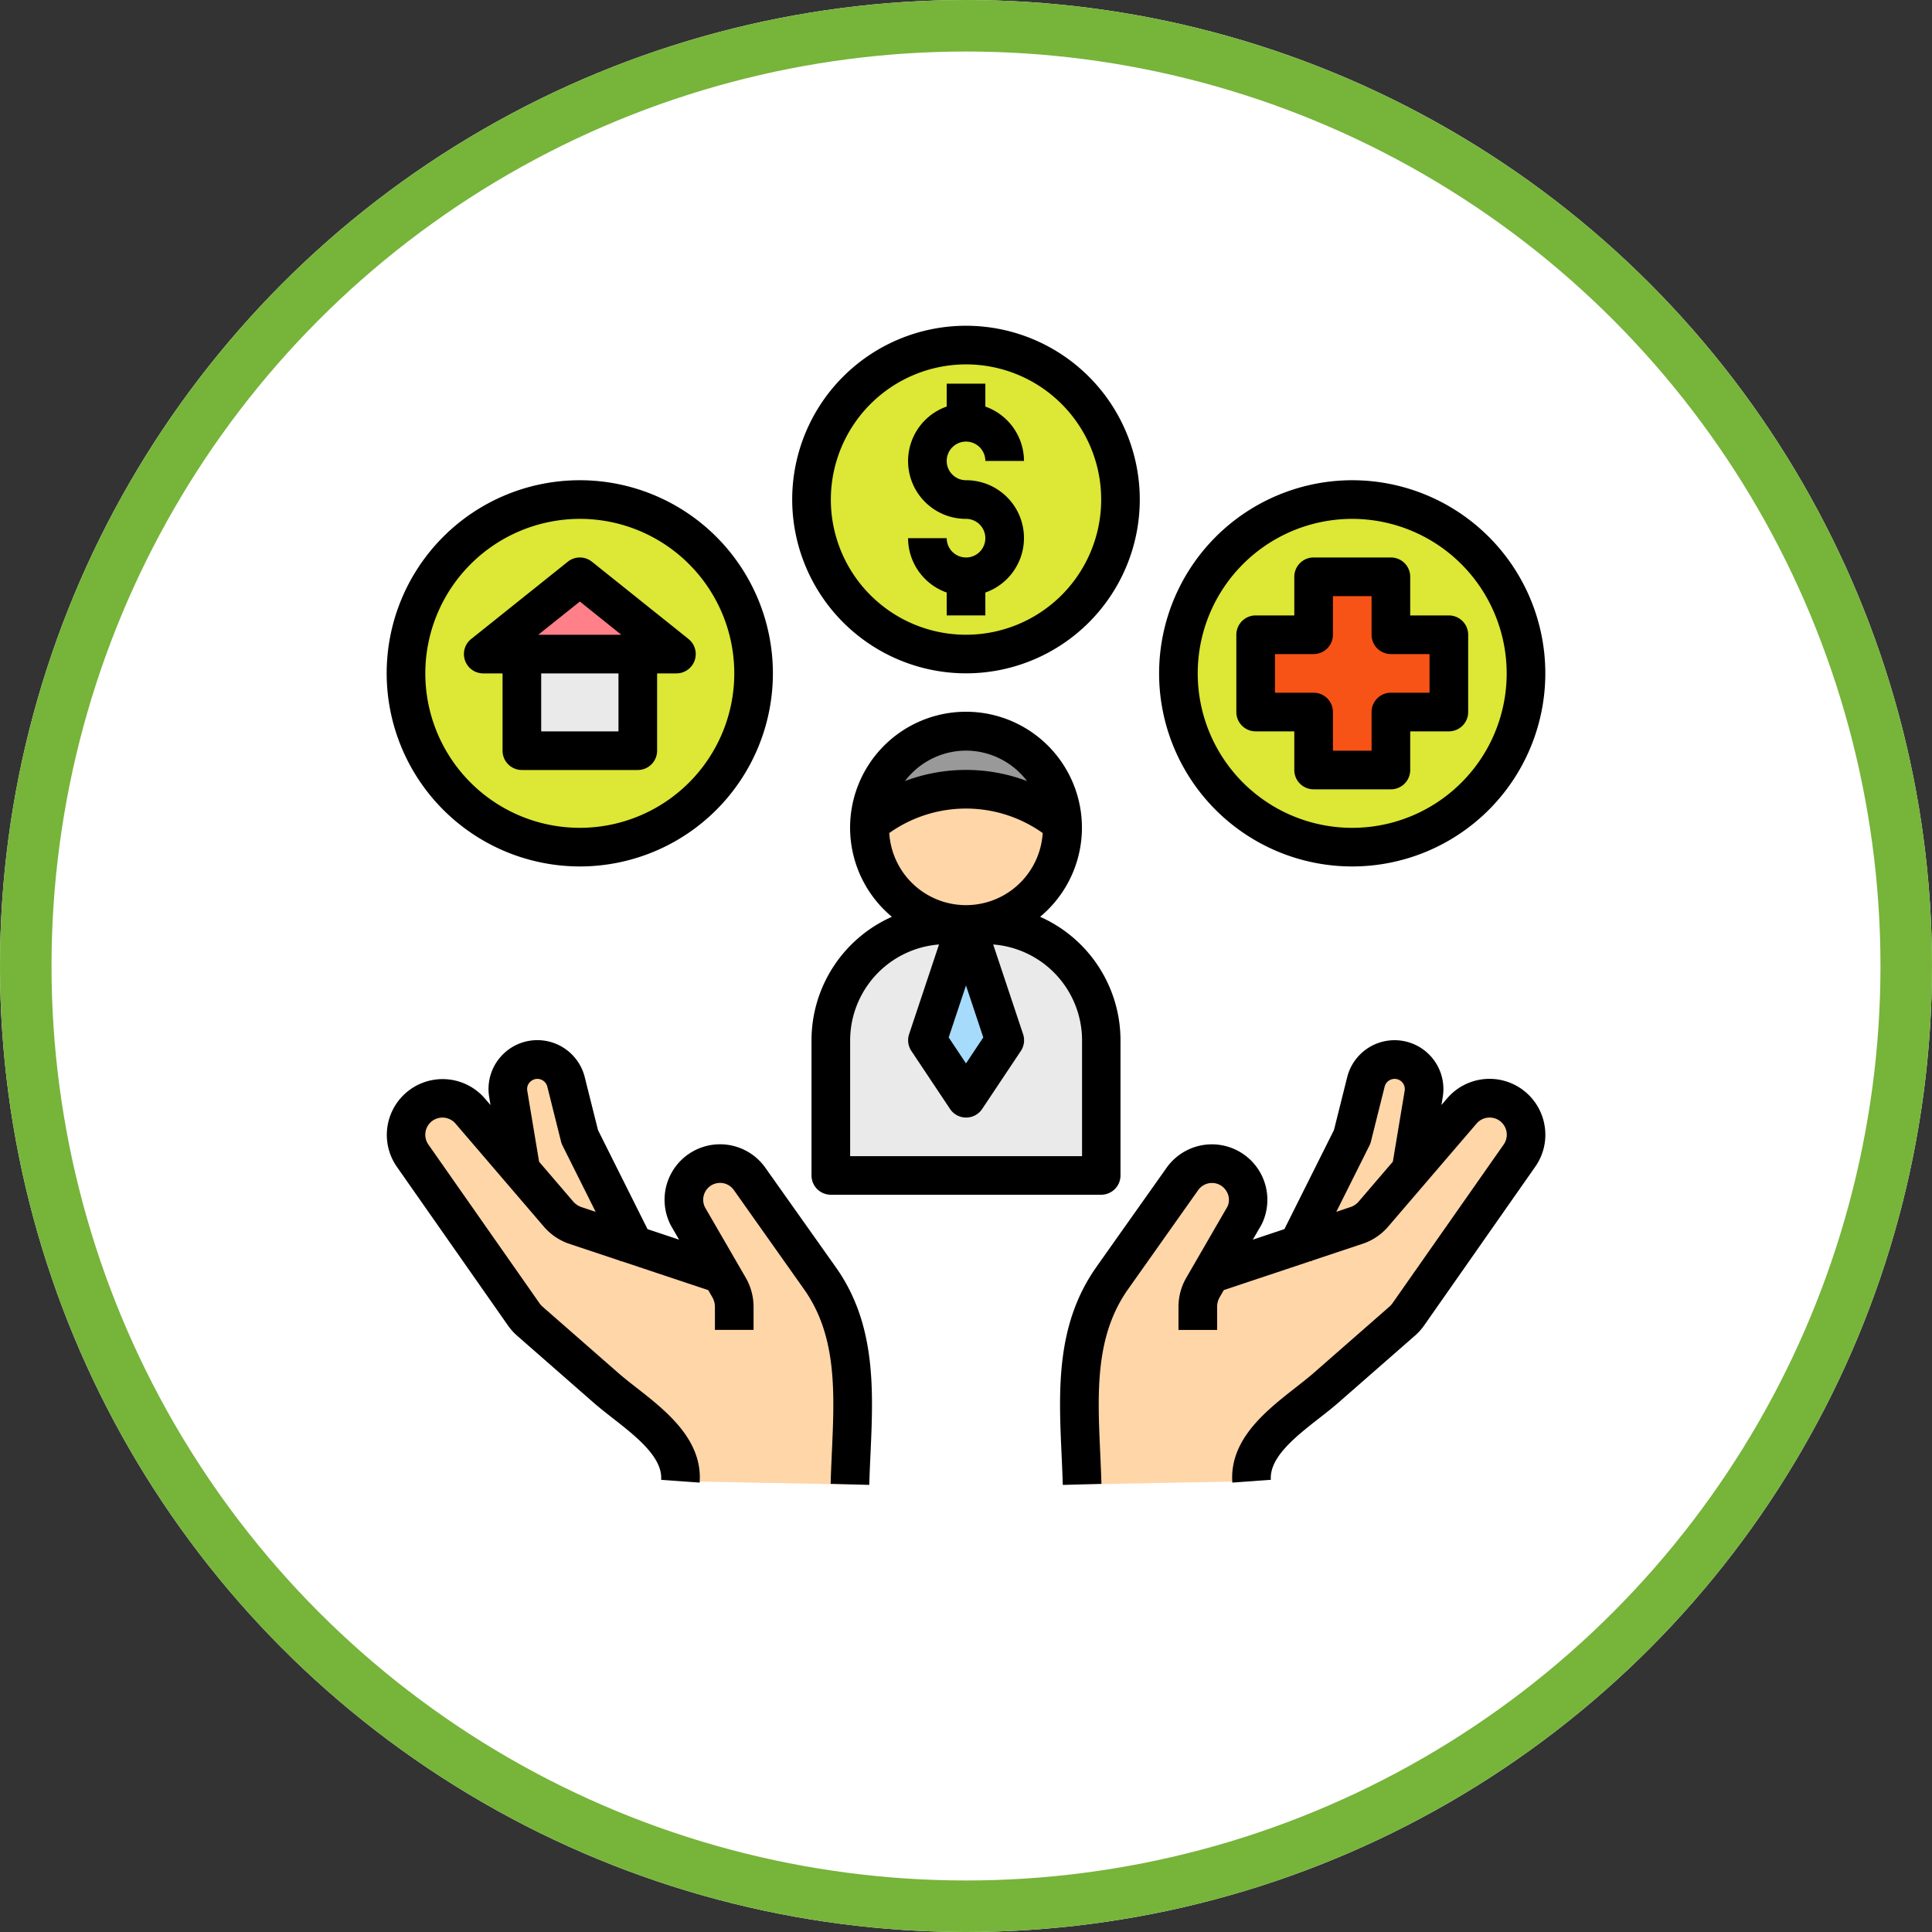 <svg xmlns="http://www.w3.org/2000/svg" width="150" height="150" viewBox="0 0 150 150">
  <rect x="0" y="0" width="150" height="150" fill="#333333" stroke="none"/>
  <g id="Grupo_115956" data-name="Grupo 115956" transform="translate(5427.37 9795.291)">
    <g id="Elipse_5925" data-name="Elipse 5925" transform="translate(-5427.37 -9795.291)" fill="#fff" stroke="#77b43a" stroke-width="4">
      <circle cx="75" cy="75" r="75" stroke="none"/>
      <circle cx="75" cy="75" r="73" fill="none"/>
    </g>
    <g id="bienestar" transform="translate(-5399.349 -9772)">
      <path id="Trazado_169491" data-name="Trazado 169491" d="M13.493,0A13.493,13.493,0,1,1,0,13.493,13.493,13.493,0,0,1,13.493,0Z" transform="translate(63.47 15.493)" fill="#dce736"/>
      <path id="Trazado_169472" data-name="Trazado 169472" d="M61.993,19.5h-4.5V15h-6v4.5H47v6h4.5v4.5h6v-4.5h4.5Z" transform="translate(22.468 6.491)" fill="#f85316"/>
      <path id="Trazado_169490" data-name="Trazado 169490" d="M13.493,0A13.493,13.493,0,1,1,0,13.493,13.493,13.493,0,0,1,13.493,0Z" transform="translate(3.499 15.493)" fill="#dce736"/>
      <path id="Trazado_169473" data-name="Trazado 169473" d="M9,19h9v7.5H9Z" transform="translate(3.495 8.488)" fill="#eaeaea"/>
      <path id="Trazado_169474" data-name="Trazado 169474" d="M14.5,15,7,21H21.993Z" transform="translate(2.497 6.491)" fill="#ff8088"/>
      <path id="Trazado_169489" data-name="Trazado 169489" d="M11.994,0A11.994,11.994,0,1,1,0,11.994,11.994,11.994,0,0,1,11.994,0Z" transform="translate(34.984 3.499)" fill="#dce736"/>
      <g id="Grupo_114691" data-name="Grupo 114691" transform="translate(3.73 33.485)">
        <path id="Trazado_169475" data-name="Trazado 169475" d="M35.266,56.942l-5.433-7.676a2.808,2.808,0,0,0-4.8,2.879l2.115,4.348-6.3-2.1L16.648,46l-1.064-4.259a2.293,2.293,0,0,0-4.487.933l.987,5.922-3.946-4.6a2.832,2.832,0,0,0-4.471,3.466l8.625,12.323a2.978,2.978,0,0,0,.481.537l5.939,5.2c2.123,1.858,5.975,4.053,5.747,7.222l13.18.252C37.314,66.638,39.251,62.551,35.266,56.942Z" transform="translate(-3.154 -14.512)" fill="#ffd6a8"/>
        <path id="Trazado_169476" data-name="Trazado 169476" d="M71.44,43.474a2.832,2.832,0,0,0-3.721.513l-3.946,4.6.987-5.922a2.293,2.293,0,0,0-4.486-.931L59.208,46l-4.2,8.393-6.3,2.1,2.115-4.348a2.808,2.808,0,0,0-4.8-2.879s-5.43,7.675-5.433,7.676c-3.985,5.609-2.05,9.7-2.373,16.042L51.4,72.732c-.228-3.169,3.624-5.364,5.747-7.222l5.939-5.2a2.978,2.978,0,0,0,.481-.537l8.625-12.323A2.83,2.83,0,0,0,71.44,43.474Z" transform="translate(14.257 -14.512)" fill="#ffd6a8"/>
        <circle id="Elipse_5939" data-name="Elipse 5939" cx="7.496" cy="7.496" r="7.496" transform="translate(35.752)" fill="#ffd6a8"/>
      </g>
      <path id="Trazado_169477" data-name="Trazado 169477" d="M41.941,30.1a7.466,7.466,0,0,0-14.915,0,11.974,11.974,0,0,1,14.915,0Z" transform="translate(12.495 10.485)" fill="#999"/>
      <path id="Trazado_169478" data-name="Trazado 169478" d="M45.99,52.491H25V42a9,9,0,0,1,9-9h3a9,9,0,0,1,9,9Z" transform="translate(11.484 15.478)" fill="#eaeaea"/>
      <path id="Trazado_169479" data-name="Trazado 169479" d="M33,33l-3,9,3,4.5L36,42Z" transform="translate(13.98 15.478)" fill="#a7dbfc"/>
      <path id="Trazado_169480" data-name="Trazado 169480" d="M42,24.993A14.993,14.993,0,1,0,56.993,10,15.01,15.01,0,0,0,42,24.993Zm26.987,0A11.994,11.994,0,1,1,56.993,13,12.008,12.008,0,0,1,68.987,24.993Z" transform="translate(19.971 3.994)"/>
      <path id="Trazado_169481" data-name="Trazado 169481" d="M16.993,39.986A14.993,14.993,0,1,0,2,24.993,15.01,15.01,0,0,0,16.993,39.986Zm0-26.987A11.994,11.994,0,1,1,5,24.993,12.008,12.008,0,0,1,16.993,13Z" transform="translate(0 3.994)"/>
      <path id="Trazado_169482" data-name="Trazado 169482" d="M9,23v6a1.5,1.5,0,0,0,1.5,1.5h9a1.5,1.5,0,0,0,1.5-1.5V23h1.5a1.5,1.5,0,0,0,.937-2.67l-7.5-6a1.5,1.5,0,0,0-1.874,0l-7.5,6A1.5,1.5,0,0,0,7.5,23Zm9,4.5H12V23h6ZM15,17.42,18.217,20H11.774Z" transform="translate(1.997 5.991)"/>
      <path id="Trazado_169483" data-name="Trazado 169483" d="M33.5,18.493a1.5,1.5,0,0,1-1.5-1.5H29a4.492,4.492,0,0,0,3,4.222v1.775h3V21.216a4.487,4.487,0,0,0-1.5-8.72A1.5,1.5,0,1,1,35,11h3a4.492,4.492,0,0,0-3-4.222V5H32V6.775a4.487,4.487,0,0,0,1.5,8.72,1.5,1.5,0,0,1,0,3Z" transform="translate(13.481 1.498)"/>
      <path id="Trazado_169484" data-name="Trazado 169484" d="M36.493,28.987A13.493,13.493,0,1,0,23,15.493,13.509,13.509,0,0,0,36.493,28.987ZM36.493,5A10.495,10.495,0,1,1,26,15.493,10.507,10.507,0,0,1,36.493,5Z" transform="translate(10.485)"/>
      <path id="Trazado_169485" data-name="Trazado 169485" d="M50.5,15.5v3h-3A1.5,1.5,0,0,0,46,20v6a1.5,1.5,0,0,0,1.5,1.5h3v3a1.5,1.5,0,0,0,1.5,1.5h6a1.5,1.5,0,0,0,1.5-1.5v-3h3a1.5,1.5,0,0,0,1.5-1.5V20a1.5,1.5,0,0,0-1.5-1.5h-3v-3a1.5,1.5,0,0,0-1.5-1.5H52A1.5,1.5,0,0,0,50.5,15.5Zm3,4.5V17h3v3a1.5,1.5,0,0,0,1.5,1.5h3v3h-3a1.5,1.5,0,0,0-1.5,1.5v3h-3v-3a1.5,1.5,0,0,0-1.5-1.5H49v-3h3A1.5,1.5,0,0,0,53.5,20Z" transform="translate(21.968 5.991)"/>
      <path id="Trazado_169486" data-name="Trazado 169486" d="M74.471,45.529a4.331,4.331,0,0,0-7.544-2.02l-.445.519.1-.615a3.792,3.792,0,0,0-7.42-1.54l-1.026,4.1-3.846,7.691-2.453.819.676-1.169a4.308,4.308,0,0,0-7.37-4.414c-5.2,7.343-5.432,7.676-5.43,7.676h0c-3.184,4.481-2.951,9.627-2.724,14.6.034.786.072,1.57.093,2.349l3-.082c-.022-.8-.058-1.6-.094-2.4-.213-4.675-.412-9.089,2.177-12.733l5.429-7.675a1.315,1.315,0,0,1,1.07-.553,1.294,1.294,0,0,1,1.114.621,1.26,1.26,0,0,1,.1,1.193l-3.213,5.556a4.513,4.513,0,0,0-.6,2.252v1.789h3V59.7a1.5,1.5,0,0,1,.2-.75l.318-.552,6.771-2.259.048.024.024-.048,4.086-1.364a4.5,4.5,0,0,0,1.835-1.283l6.861-8a1.338,1.338,0,0,1,1.753-.243,1.331,1.331,0,0,1,.351,1.873L62.679,59.42a1.533,1.533,0,0,1-.238.265l-5.939,5.2c-.4.346-.856.7-1.339,1.081-2.3,1.8-5.158,4.032-4.916,7.378l2.99-.216c-.126-1.751,1.946-3.372,3.775-4.8.528-.412,1.03-.807,1.465-1.187l5.942-5.2a4.382,4.382,0,0,0,.72-.8l8.625-12.321a4.3,4.3,0,0,0,.708-3.285Zm-11.763,2.9-2.645,3.087a1.457,1.457,0,0,1-.556.406l-1.189.4,2.577-5.155a1.479,1.479,0,0,0,.112-.307L62.072,42.6a.8.8,0,0,1,.771-.6.793.793,0,0,1,.783.925Z" transform="translate(17.411 18.473)"/>
      <path id="Trazado_169487" data-name="Trazado 169487" d="M11.407,61.132a4.5,4.5,0,0,0,.724.81l5.939,5.2c.435.381.937.775,1.465,1.187,1.829,1.429,3.9,3.048,3.775,4.8l2.99.216c.241-3.345-2.619-5.582-4.916-7.378-.481-.375-.942-.735-1.339-1.081L14.108,59.69a1.536,1.536,0,0,1-.243-.271L5.24,47.1a1.33,1.33,0,0,1,.351-1.871,1.337,1.337,0,0,1,1.753.241l6.858,8a4.53,4.53,0,0,0,1.889,1.306l4.035,1.346.024.046.046-.024L26.966,58.4l.319.552a1.5,1.5,0,0,1,.2.75v1.786h3V59.7a4.526,4.526,0,0,0-.6-2.25l-3.169-5.475a1.309,1.309,0,0,1,2.24-1.342l5.433,7.679c2.588,3.64,2.387,8.056,2.174,12.729-.036.805-.073,1.607-.094,2.4l3,.082c.021-.78.057-1.562.093-2.349.225-4.975.46-10.12-2.7-14.565L31.4,48.9a4.307,4.307,0,0,0-7.327,4.495l.63,1.088-2.45-.817-3.846-7.691-1.026-4.1a3.792,3.792,0,0,0-7.42,1.543l.1.613-.445-.519a4.331,4.331,0,0,0-6.835,5.3ZM13.1,42.279A.788.788,0,0,1,13.7,42a.8.8,0,0,1,.772.6l1.064,4.259a1.57,1.57,0,0,0,.112.307l2.577,5.156-1.138-.379a1.491,1.491,0,0,1-.61-.427l-2.643-3.084-.918-5.508a.788.788,0,0,1,.175-.645Z" transform="translate(0 18.473)"/>
      <path id="Trazado_169488" data-name="Trazado 169488" d="M25.5,59.482h20.99a1.5,1.5,0,0,0,1.5-1.5V47.488a10.5,10.5,0,0,0-6.24-9.585,9,9,0,1,0-11.508,0A10.5,10.5,0,0,0,24,47.488V57.983A1.5,1.5,0,0,0,25.5,59.482ZM35.994,25a5.97,5.97,0,0,1,4.739,2.364,13.414,13.414,0,0,0-9.478,0A5.97,5.97,0,0,1,35.994,25Zm-5.957,6.4a10.282,10.282,0,0,1,11.913,0,5.968,5.968,0,0,1-11.913,0Zm7.3,15.868-1.343,2.017-1.343-2.017,1.343-4.033ZM27,47.488a7.482,7.482,0,0,1,6.9-7.436l-2.321,6.961a1.5,1.5,0,0,0,.174,1.306l3,4.5a1.5,1.5,0,0,0,2.5,0l3-4.5a1.5,1.5,0,0,0,.174-1.306l-2.321-6.961a7.479,7.479,0,0,1,6.9,7.435v9H27Z" transform="translate(10.984 9.986)"/>
    </g>
  </g>
</svg>
